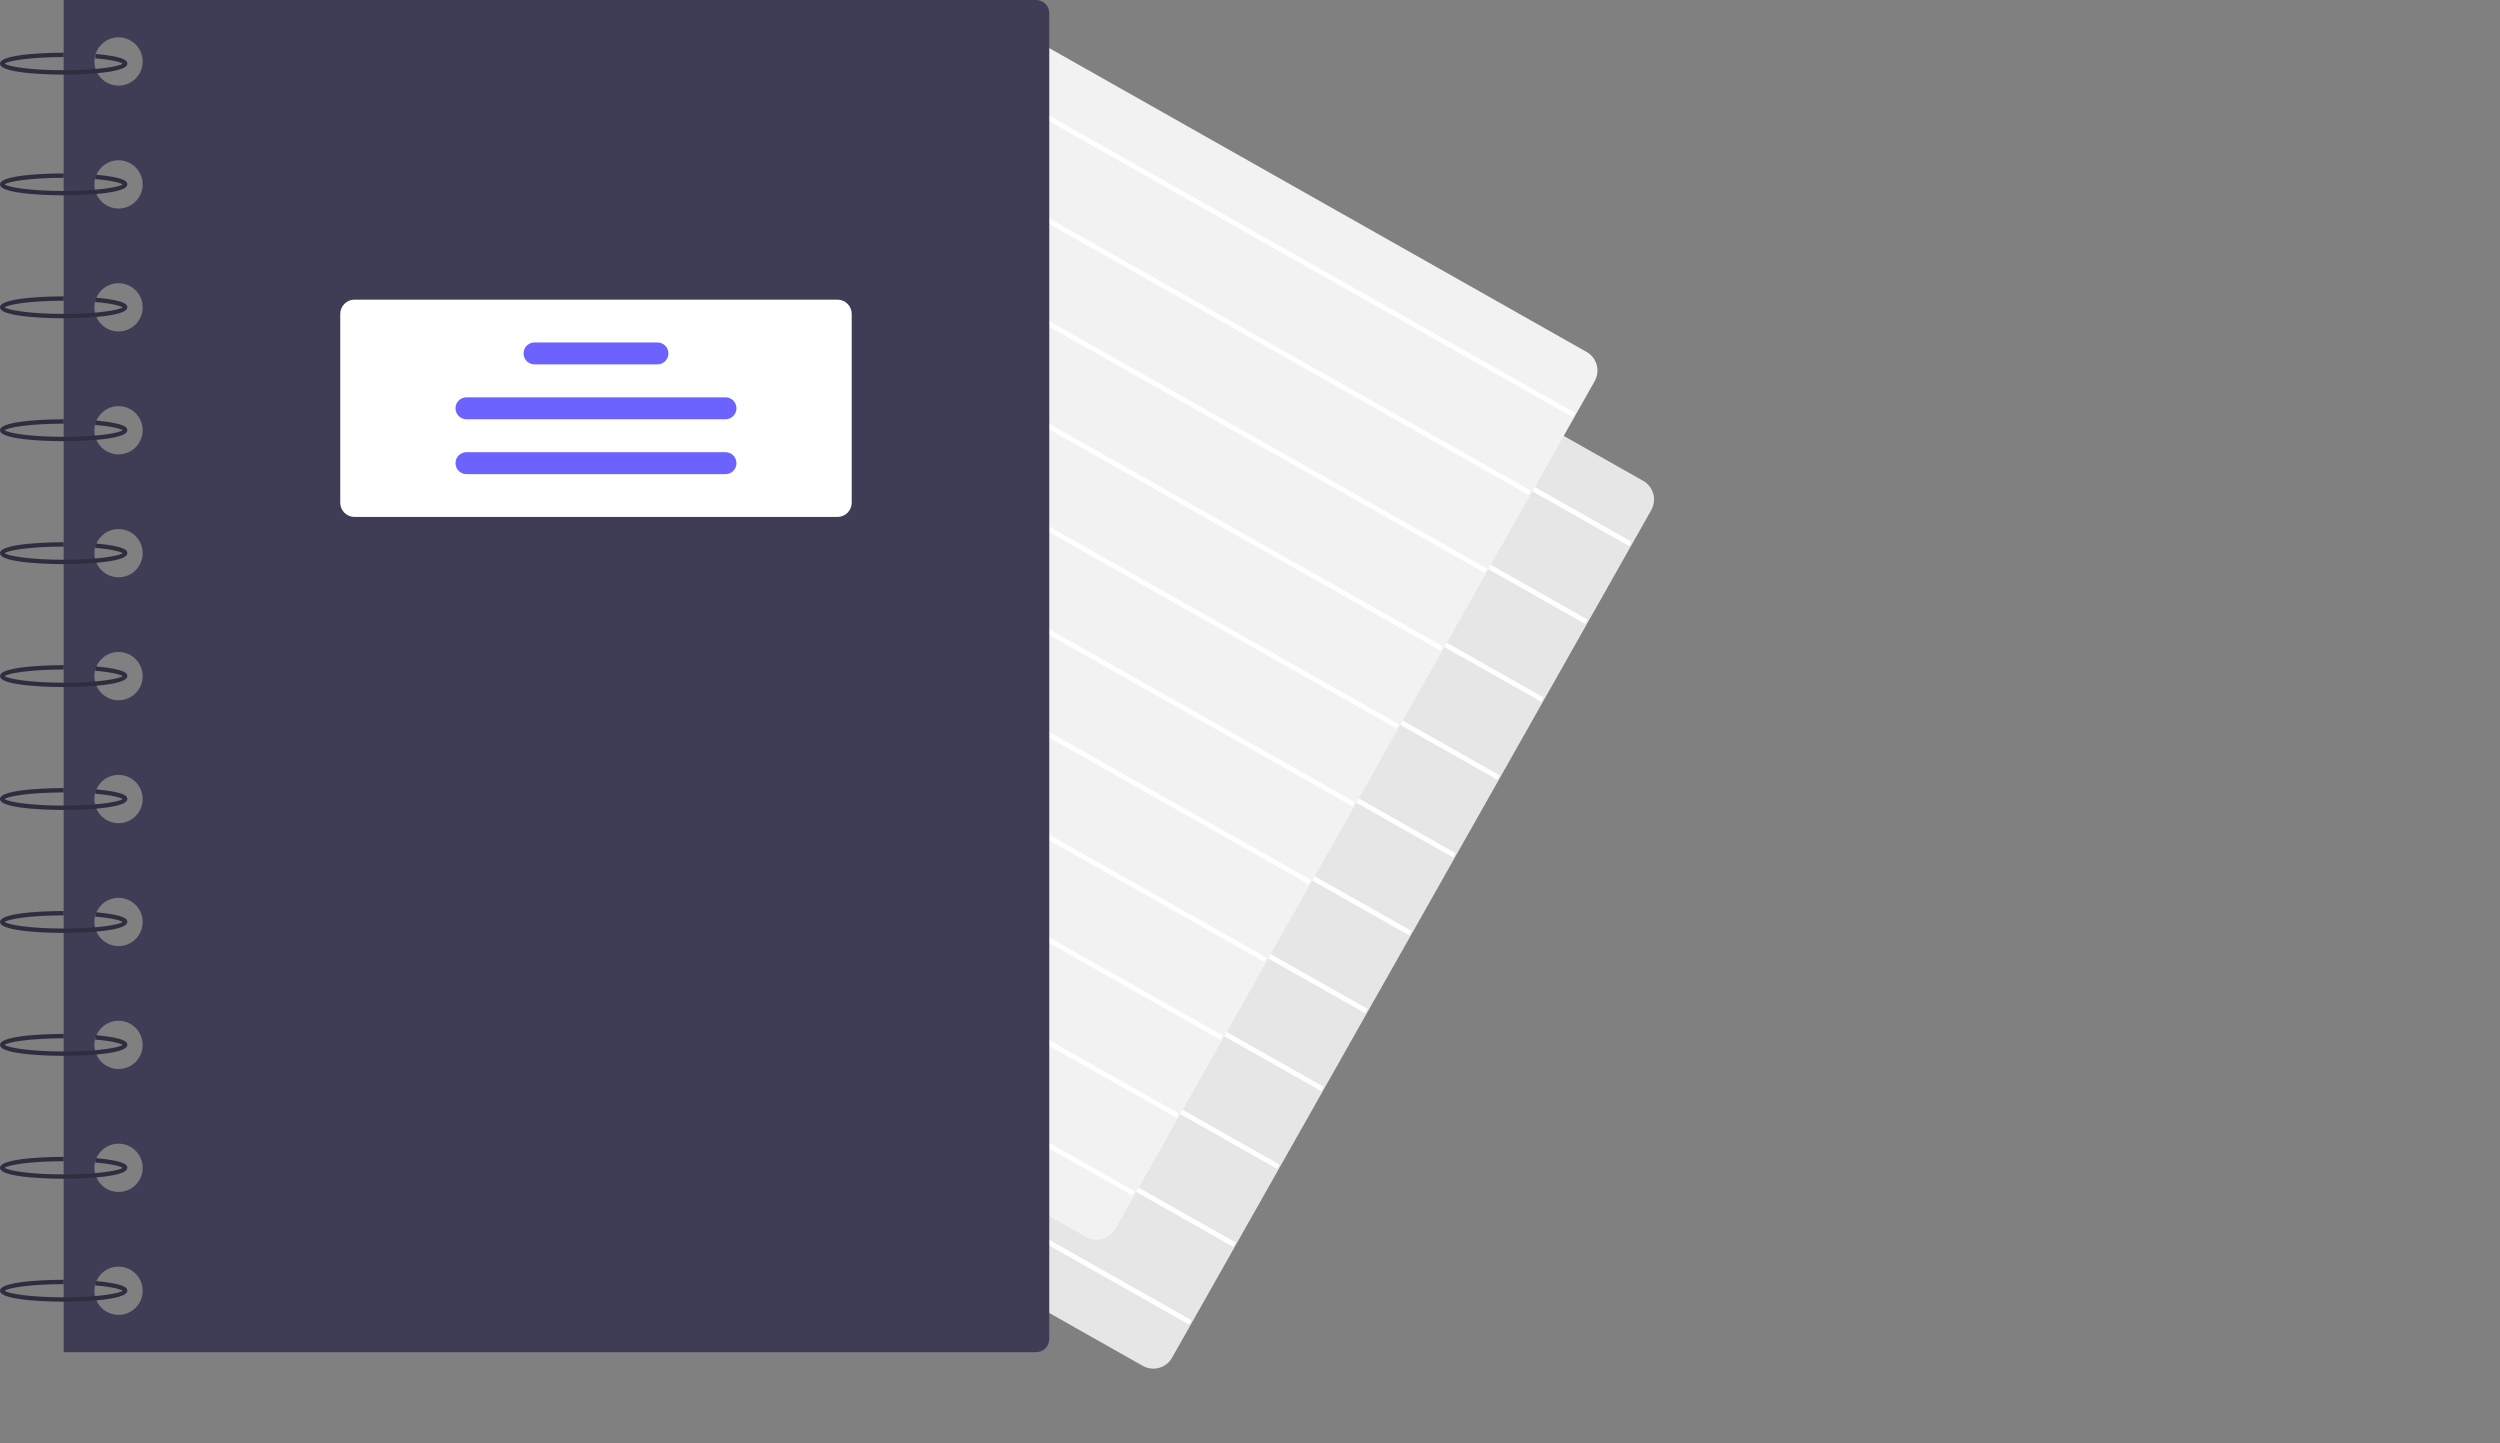 <svg width="795" height="459" viewBox="0 0 795 459" fill="none" xmlns="http://www.w3.org/2000/svg">
<rect x="0" y="0" width="795" height="459" fill="#808080" stroke="none"/>
<g clip-path="url(#clip0_0_1)">
<path d="M366.763 435.233C365.589 435.232 364.436 434.926 363.416 434.347L169.92 324.951C168.347 324.06 167.192 322.58 166.709 320.838C166.225 319.096 166.452 317.233 167.34 315.658L319.743 46.093C320.183 45.313 320.773 44.627 321.479 44.076C322.184 43.524 322.991 43.117 323.854 42.877C324.717 42.638 325.619 42.57 326.508 42.679C327.397 42.788 328.256 43.071 329.035 43.512L522.531 152.908C524.104 153.799 525.259 155.278 525.742 157.02C526.226 158.763 526 160.625 525.112 162.2L372.708 431.766C372.27 432.547 371.68 433.234 370.975 433.786C370.269 434.338 369.461 434.744 368.597 434.982C367.999 435.148 367.383 435.232 366.763 435.233Z" fill="#E6E6E6"/>
<path d="M314.346 56.654L313.568 58.029L518.067 173.645L518.844 172.269L314.346 56.654Z" fill="white"/>
<path d="M300.35 81.409L299.572 82.785L504.071 198.401L504.848 197.025L300.35 81.409Z" fill="white"/>
<path d="M286.354 106.166L285.576 107.541L490.074 223.157L490.852 221.781L286.354 106.166Z" fill="white"/>
<path d="M272.357 130.922L271.58 132.297L476.078 247.913L476.856 246.537L272.357 130.922Z" fill="white"/>
<path d="M258.361 155.678L257.584 157.053L462.082 272.669L462.86 271.294L258.361 155.678Z" fill="white"/>
<path d="M244.365 180.434L243.588 181.809L448.086 297.425L448.864 296.05L244.365 180.434Z" fill="white"/>
<path d="M230.369 205.19L229.591 206.565L434.09 322.181L434.867 320.806L230.369 205.19Z" fill="white"/>
<path d="M216.373 229.946L215.595 231.321L420.094 346.937L420.871 345.562L216.373 229.946Z" fill="white"/>
<path d="M202.377 254.702L201.599 256.077L406.097 371.693L406.875 370.318L202.377 254.702Z" fill="white"/>
<path d="M188.381 279.458L187.603 280.833L392.101 396.449L392.879 395.074L188.381 279.458Z" fill="white"/>
<path d="M174.384 304.214L173.607 305.589L378.105 421.205L378.883 419.83L174.384 304.214Z" fill="white"/>
<path d="M348.763 394.233C347.589 394.232 346.436 393.926 345.416 393.347L151.92 283.951C150.347 283.06 149.192 281.58 148.709 279.838C148.225 278.096 148.452 276.233 149.34 274.658L301.743 5.092C302.183 4.313 302.773 3.627 303.479 3.076C304.184 2.524 304.991 2.117 305.854 1.877C306.717 1.638 307.619 1.57 308.508 1.679C309.397 1.788 310.256 2.071 311.035 2.512L504.531 111.908C506.104 112.799 507.259 114.278 507.742 116.021C508.226 117.763 508 119.625 507.112 121.2L354.708 390.766C354.27 391.547 353.68 392.234 352.975 392.786C352.269 393.338 351.461 393.744 350.597 393.982C349.999 394.148 349.383 394.232 348.763 394.233Z" fill="#F2F2F2"/>
<path d="M296.346 15.653L295.568 17.029L500.067 132.645L500.844 131.269L296.346 15.653Z" fill="white"/>
<path d="M282.35 40.41L281.572 41.785L486.071 157.401L486.848 156.025L282.35 40.41Z" fill="white"/>
<path d="M268.354 65.165L267.576 66.541L472.074 182.157L472.852 180.781L268.354 65.165Z" fill="white"/>
<path d="M254.357 89.922L253.58 91.297L458.078 206.913L458.856 205.537L254.357 89.922Z" fill="white"/>
<path d="M240.361 114.678L239.584 116.053L444.082 231.669L444.86 230.294L240.361 114.678Z" fill="white"/>
<path d="M226.365 139.434L225.588 140.809L430.086 256.425L430.864 255.05L226.365 139.434Z" fill="white"/>
<path d="M212.369 164.19L211.591 165.565L416.09 281.181L416.867 279.806L212.369 164.19Z" fill="white"/>
<path d="M198.373 188.946L197.595 190.321L402.094 305.937L402.871 304.562L198.373 188.946Z" fill="white"/>
<path d="M184.377 213.702L183.599 215.077L388.097 330.693L388.875 329.318L184.377 213.702Z" fill="white"/>
<path d="M170.38 238.458L169.603 239.833L374.101 355.449L374.879 354.074L170.38 238.458Z" fill="white"/>
<path d="M156.384 263.214L155.607 264.589L360.105 380.205L360.883 378.83L156.384 263.214Z" fill="white"/>
<path d="M329.481 0H20.244V430H329.481C330.591 430 331.657 429.559 332.442 428.773C333.228 427.988 333.669 426.923 333.669 425.812V4.188C333.669 3.078 333.228 2.012 332.442 1.227C331.657 0.441 330.591 2.38685e-05 329.481 0ZM37.695 418.133C36.176 418.133 34.692 417.683 33.429 416.839C32.166 415.995 31.182 414.796 30.601 413.393C30.02 411.99 29.867 410.446 30.164 408.957C30.46 407.467 31.191 406.099 32.265 405.025C33.339 403.951 34.707 403.22 36.197 402.924C37.686 402.627 39.23 402.779 40.633 403.36C42.036 403.942 43.236 404.926 44.079 406.189C44.923 407.451 45.373 408.936 45.373 410.455C45.373 411.463 45.175 412.461 44.789 413.393C44.403 414.325 43.837 415.171 43.124 415.884C42.411 416.597 41.565 417.163 40.633 417.549C39.702 417.935 38.703 418.133 37.695 418.133ZM37.695 379.042C36.176 379.042 34.692 378.592 33.429 377.748C32.166 376.904 31.182 375.705 30.601 374.302C30.02 372.899 29.867 371.355 30.164 369.866C30.46 368.376 31.191 367.008 32.265 365.934C33.339 364.86 34.707 364.129 36.197 363.833C37.686 363.536 39.23 363.688 40.633 364.27C42.036 364.851 43.236 365.835 44.079 367.098C44.923 368.36 45.373 369.845 45.373 371.364C45.373 372.372 45.175 373.371 44.789 374.302C44.403 375.234 43.837 376.08 43.124 376.793C42.411 377.506 41.565 378.072 40.633 378.458C39.702 378.844 38.703 379.042 37.695 379.042ZM37.695 339.951C36.176 339.951 34.692 339.501 33.429 338.657C32.166 337.813 31.182 336.614 30.601 335.211C30.02 333.808 29.867 332.264 30.164 330.775C30.46 329.285 31.191 327.917 32.265 326.843C33.339 325.769 34.707 325.038 36.197 324.742C37.686 324.445 39.23 324.597 40.633 325.179C42.036 325.76 43.236 326.744 44.079 328.007C44.923 329.27 45.373 330.754 45.373 332.273C45.373 333.281 45.175 334.28 44.789 335.211C44.403 336.143 43.837 336.989 43.124 337.702C42.411 338.415 41.565 338.981 40.633 339.367C39.702 339.753 38.703 339.951 37.695 339.951ZM37.695 300.86C36.176 300.86 34.692 300.41 33.429 299.566C32.166 298.723 31.182 297.523 30.601 296.12C30.02 294.717 29.867 293.173 30.164 291.684C30.46 290.194 31.191 288.826 32.265 287.752C33.339 286.678 34.707 285.947 36.197 285.651C37.686 285.355 39.23 285.507 40.633 286.088C42.036 286.669 43.236 287.653 44.079 288.916C44.923 290.179 45.373 291.663 45.373 293.182C45.373 294.19 45.175 295.189 44.789 296.12C44.403 297.052 43.837 297.898 43.124 298.611C42.411 299.324 41.565 299.89 40.633 300.276C39.702 300.662 38.703 300.86 37.695 300.86ZM37.695 261.77C36.176 261.77 34.692 261.319 33.429 260.475C32.166 259.632 31.182 258.432 30.601 257.029C30.02 255.626 29.867 254.082 30.164 252.593C30.46 251.103 31.191 249.735 32.265 248.661C33.339 247.587 34.707 246.856 36.197 246.56C37.686 246.264 39.23 246.416 40.633 246.997C42.036 247.578 43.236 248.562 44.079 249.825C44.923 251.088 45.373 252.572 45.373 254.091C45.373 255.099 45.175 256.098 44.789 257.029C44.403 257.961 43.837 258.807 43.124 259.521C42.411 260.234 41.565 260.799 40.633 261.185C39.702 261.571 38.703 261.77 37.695 261.77ZM37.695 222.679C36.176 222.679 34.692 222.228 33.429 221.384C32.166 220.541 31.182 219.342 30.601 217.938C30.02 216.535 29.867 214.991 30.164 213.502C30.46 212.012 31.191 210.644 32.265 209.57C33.339 208.497 34.707 207.765 36.197 207.469C37.686 207.173 39.23 207.325 40.633 207.906C42.036 208.487 43.236 209.471 44.079 210.734C44.923 211.997 45.373 213.481 45.373 215C45.373 216.008 45.175 217.007 44.789 217.938C44.403 218.87 43.837 219.717 43.124 220.43C42.411 221.143 41.565 221.708 40.633 222.094C39.702 222.48 38.703 222.679 37.695 222.679ZM37.695 183.588C36.176 183.588 34.692 183.137 33.429 182.294C32.166 181.45 31.182 180.251 30.601 178.848C30.02 177.444 29.867 175.901 30.164 174.411C30.46 172.922 31.191 171.553 32.265 170.48C33.339 169.406 34.707 168.674 36.197 168.378C37.686 168.082 39.23 168.234 40.633 168.815C42.036 169.396 43.236 170.38 44.079 171.643C44.923 172.906 45.373 174.39 45.373 175.909C45.373 176.917 45.175 177.916 44.789 178.848C44.403 179.779 43.837 180.626 43.124 181.339C42.411 182.052 41.565 182.617 40.633 183.003C39.702 183.389 38.703 183.588 37.695 183.588ZM37.695 144.497C36.176 144.497 34.692 144.046 33.429 143.203C32.166 142.359 31.182 141.16 30.601 139.757C30.02 138.354 29.867 136.81 30.164 135.32C30.46 133.831 31.191 132.462 32.265 131.389C33.339 130.315 34.707 129.583 36.197 129.287C37.686 128.991 39.23 129.143 40.633 129.724C42.036 130.305 43.236 131.289 44.079 132.552C44.923 133.815 45.373 135.299 45.373 136.818C45.373 137.827 45.175 138.825 44.789 139.757C44.403 140.688 43.837 141.535 43.124 142.248C42.411 142.961 41.565 143.526 40.633 143.912C39.702 144.298 38.703 144.497 37.695 144.497ZM37.695 105.406C36.176 105.406 34.692 104.956 33.429 104.112C32.166 103.268 31.182 102.069 30.601 100.666C30.02 99.263 29.867 97.719 30.164 96.229C30.46 94.74 31.191 93.372 32.265 92.298C33.339 91.224 34.707 90.493 36.197 90.196C37.686 89.9 39.23 90.052 40.633 90.633C42.036 91.214 43.236 92.199 44.079 93.461C44.923 94.724 45.373 96.209 45.373 97.727C45.373 98.736 45.175 99.734 44.789 100.666C44.403 101.597 43.837 102.444 43.124 103.157C42.411 103.87 41.565 104.435 40.633 104.821C39.702 105.207 38.703 105.406 37.695 105.406ZM37.695 66.315C36.176 66.315 34.692 65.865 33.429 65.021C32.166 64.177 31.182 62.978 30.601 61.575C30.02 60.172 29.867 58.628 30.164 57.138C30.46 55.649 31.191 54.281 32.265 53.207C33.339 52.133 34.707 51.402 36.197 51.105C37.686 50.809 39.23 50.961 40.633 51.542C42.036 52.123 43.236 53.108 44.079 54.37C44.923 55.633 45.373 57.118 45.373 58.636C45.373 59.645 45.175 60.643 44.789 61.575C44.403 62.506 43.837 63.353 43.124 64.066C42.411 64.779 41.565 65.345 40.633 65.731C39.702 66.116 38.703 66.315 37.695 66.315ZM37.695 27.224C36.176 27.224 34.692 26.774 33.429 25.93C32.166 25.086 31.182 23.887 30.601 22.484C30.02 21.081 29.867 19.537 30.164 18.047C30.46 16.558 31.191 15.19 32.265 14.116C33.339 13.042 34.707 12.311 36.197 12.014C37.686 11.718 39.23 11.87 40.633 12.451C42.036 13.033 43.236 14.017 44.079 15.28C44.923 16.542 45.373 18.027 45.373 19.546C45.373 20.554 45.175 21.552 44.789 22.484C44.403 23.416 43.837 24.262 43.124 24.975C42.411 25.688 41.565 26.254 40.633 26.64C39.702 27.025 38.703 27.224 37.695 27.224Z" fill="#3F3D56"/>
<path d="M20.244 23.734C18.172 23.734 0 23.636 0 20.244C0 16.851 18.172 16.753 20.244 16.753V18.149C9.541 18.149 2.601 19.347 1.483 20.244C2.601 21.14 9.541 22.338 20.244 22.338C30.922 22.338 37.855 21.145 38.996 20.25C38.453 19.866 36.235 19.062 30.285 18.548L30.406 17.157C40.487 18.029 40.487 19.638 40.487 20.244C40.487 23.636 22.316 23.734 20.244 23.734Z" fill="#2F2E41"/>
<path d="M20.244 62.127C18.172 62.127 0 62.029 0 58.636C0 55.244 18.172 55.146 20.244 55.146V56.542C9.541 56.542 2.601 57.74 1.483 58.636C2.601 59.532 9.541 60.731 20.244 60.731C30.922 60.731 37.855 59.538 38.996 58.642C38.453 58.259 36.235 57.455 30.285 56.941L30.406 55.55C40.487 56.422 40.487 58.031 40.487 58.636C40.487 62.029 22.316 62.127 20.244 62.127Z" fill="#2F2E41"/>
<path d="M20.244 101.218C18.172 101.218 0 101.12 0 97.727C0 94.335 18.172 94.237 20.244 94.237V95.633C9.541 95.633 2.601 96.831 1.483 97.727C2.601 98.623 9.541 99.821 20.244 99.821C30.922 99.821 37.855 98.628 38.996 97.733C38.453 97.35 36.235 96.546 30.285 96.032L30.406 94.641C40.487 95.513 40.487 97.122 40.487 97.727C40.487 101.12 22.316 101.218 20.244 101.218Z" fill="#2F2E41"/>
<path d="M20.244 140.308C18.172 140.308 0 140.211 0 136.818C0 133.426 18.172 133.328 20.244 133.328V134.724C9.541 134.724 2.601 135.922 1.483 136.818C2.601 137.714 9.541 138.912 20.244 138.912C30.922 138.912 37.855 137.719 38.996 136.824C38.453 136.441 36.235 135.637 30.285 135.123L30.406 133.732C40.487 134.603 40.487 136.213 40.487 136.818C40.487 140.211 22.316 140.308 20.244 140.308Z" fill="#2F2E41"/>
<path d="M20.244 179.399C18.172 179.399 0 179.302 0 175.909C0 172.517 18.172 172.419 20.244 172.419V173.815C9.541 173.815 2.601 175.013 1.483 175.909C2.601 176.805 9.541 178.003 20.244 178.003C30.922 178.003 37.855 176.81 38.996 175.915C38.453 175.532 36.235 174.728 30.285 174.214L30.406 172.823C40.487 173.694 40.487 175.303 40.487 175.909C40.487 179.302 22.316 179.399 20.244 179.399Z" fill="#2F2E41"/>
<path d="M20.244 218.49C18.172 218.49 0 218.392 0 215C0 211.608 18.172 211.51 20.244 211.51V212.906C9.541 212.906 2.601 214.104 1.483 215C2.601 215.896 9.541 217.094 20.244 217.094C30.922 217.094 37.855 215.901 38.996 215.006C38.453 214.623 36.235 213.819 30.285 213.305L30.406 211.914C40.487 212.785 40.487 214.394 40.487 215C40.487 218.392 22.316 218.49 20.244 218.49Z" fill="#2F2E41"/>
<path d="M20.244 257.581C18.172 257.581 0 257.483 0 254.091C0 250.698 18.172 250.601 20.244 250.601V251.997C9.541 251.997 2.601 253.195 1.483 254.091C2.601 254.987 9.541 256.185 20.244 256.185C30.922 256.185 37.855 254.992 38.996 254.097C38.453 253.714 36.235 252.91 30.285 252.396L30.406 251.005C40.487 251.876 40.487 253.485 40.487 254.091C40.487 257.483 22.316 257.581 20.244 257.581Z" fill="#2F2E41"/>
<path d="M20.244 296.672C18.172 296.672 0 296.574 0 293.182C0 289.789 18.172 289.692 20.244 289.692V291.088C9.541 291.088 2.601 292.286 1.483 293.182C2.601 294.078 9.541 295.276 20.244 295.276C30.922 295.276 37.855 294.083 38.996 293.188C38.453 292.805 36.235 292.001 30.285 291.486L30.406 290.096C40.487 290.967 40.487 292.576 40.487 293.182C40.487 296.574 22.316 296.672 20.244 296.672Z" fill="#2F2E41"/>
<path d="M20.244 335.763C18.172 335.763 0 335.665 0 332.273C0 328.88 18.172 328.782 20.244 328.782V330.179C9.541 330.179 2.601 331.377 1.483 332.273C2.601 333.169 9.541 334.367 20.244 334.367C30.922 334.367 37.855 333.174 38.996 332.279C38.453 331.895 36.235 331.092 30.285 330.577L30.406 329.187C40.487 330.058 40.487 331.667 40.487 332.273C40.487 335.665 22.316 335.763 20.244 335.763Z" fill="#2F2E41"/>
<path d="M20.244 374.854C18.172 374.854 0 374.756 0 371.364C0 367.971 18.172 367.873 20.244 367.873V369.269C9.541 369.269 2.601 370.468 1.483 371.364C2.601 372.26 9.541 373.458 20.244 373.458C30.922 373.458 37.855 372.265 38.996 371.37C38.453 370.986 36.235 370.183 30.285 369.668L30.406 368.278C40.487 369.149 40.487 370.758 40.487 371.364C40.487 374.756 22.316 374.854 20.244 374.854Z" fill="#2F2E41"/>
<path d="M20.244 413.945C18.172 413.945 0 413.847 0 410.455C0 407.062 18.172 406.964 20.244 406.964V408.36C9.541 408.36 2.601 409.558 1.483 410.455C2.601 411.351 9.541 412.549 20.244 412.549C30.922 412.549 37.855 411.356 38.996 410.461C38.453 410.077 36.235 409.274 30.285 408.759L30.406 407.369C40.487 408.24 40.487 409.849 40.487 410.455C40.487 413.847 22.316 413.945 20.244 413.945Z" fill="#2F2E41"/>
<path d="M266.307 164.391H112.735C111.532 164.39 110.379 163.911 109.529 163.061C108.678 162.21 108.199 161.057 108.198 159.854V99.821C108.199 98.618 108.678 97.465 109.529 96.615C110.379 95.764 111.532 95.285 112.735 95.284H266.307C267.51 95.285 268.663 95.764 269.514 96.615C270.364 97.465 270.843 98.618 270.844 99.821V159.854C270.843 161.057 270.364 162.21 269.514 163.061C268.663 163.911 267.51 164.39 266.307 164.391Z" fill="white"/>
<path d="M209.067 115.877H169.976C169.05 115.877 168.162 115.509 167.508 114.854C166.853 114.2 166.485 113.312 166.485 112.386C166.485 111.461 166.853 110.573 167.508 109.918C168.162 109.264 169.05 108.896 169.976 108.896H209.067C209.992 108.896 210.88 109.264 211.535 109.918C212.189 110.573 212.557 111.461 212.557 112.386C212.557 113.312 212.189 114.2 211.535 114.854C210.88 115.509 209.992 115.877 209.067 115.877Z" fill="#6C63FF"/>
<path d="M230.706 133.328H148.336C147.41 133.328 146.523 132.96 145.868 132.306C145.213 131.651 144.846 130.763 144.846 129.838C144.846 128.912 145.213 128.024 145.868 127.37C146.523 126.715 147.41 126.347 148.336 126.347H230.706C231.632 126.347 232.52 126.715 233.174 127.37C233.829 128.024 234.196 128.912 234.196 129.838C234.196 130.763 233.829 131.651 233.174 132.306C232.52 132.96 231.632 133.328 230.706 133.328Z" fill="#6C63FF"/>
<path d="M230.706 150.779H148.336C147.41 150.779 146.523 150.412 145.868 149.757C145.213 149.102 144.846 148.215 144.846 147.289C144.846 146.363 145.213 145.476 145.868 144.821C146.523 144.166 147.41 143.799 148.336 143.799H230.706C231.632 143.799 232.52 144.166 233.174 144.821C233.829 145.476 234.196 146.363 234.196 147.289C234.196 148.215 233.829 149.102 233.174 149.757C232.52 150.412 231.632 150.779 230.706 150.779Z" fill="#6C63FF"/>
</g>
<defs>
<clipPath id="clip0_0_1">
<rect width="794.235" height="458.828" fill="white"/>
</clipPath>
</defs>
</svg>
